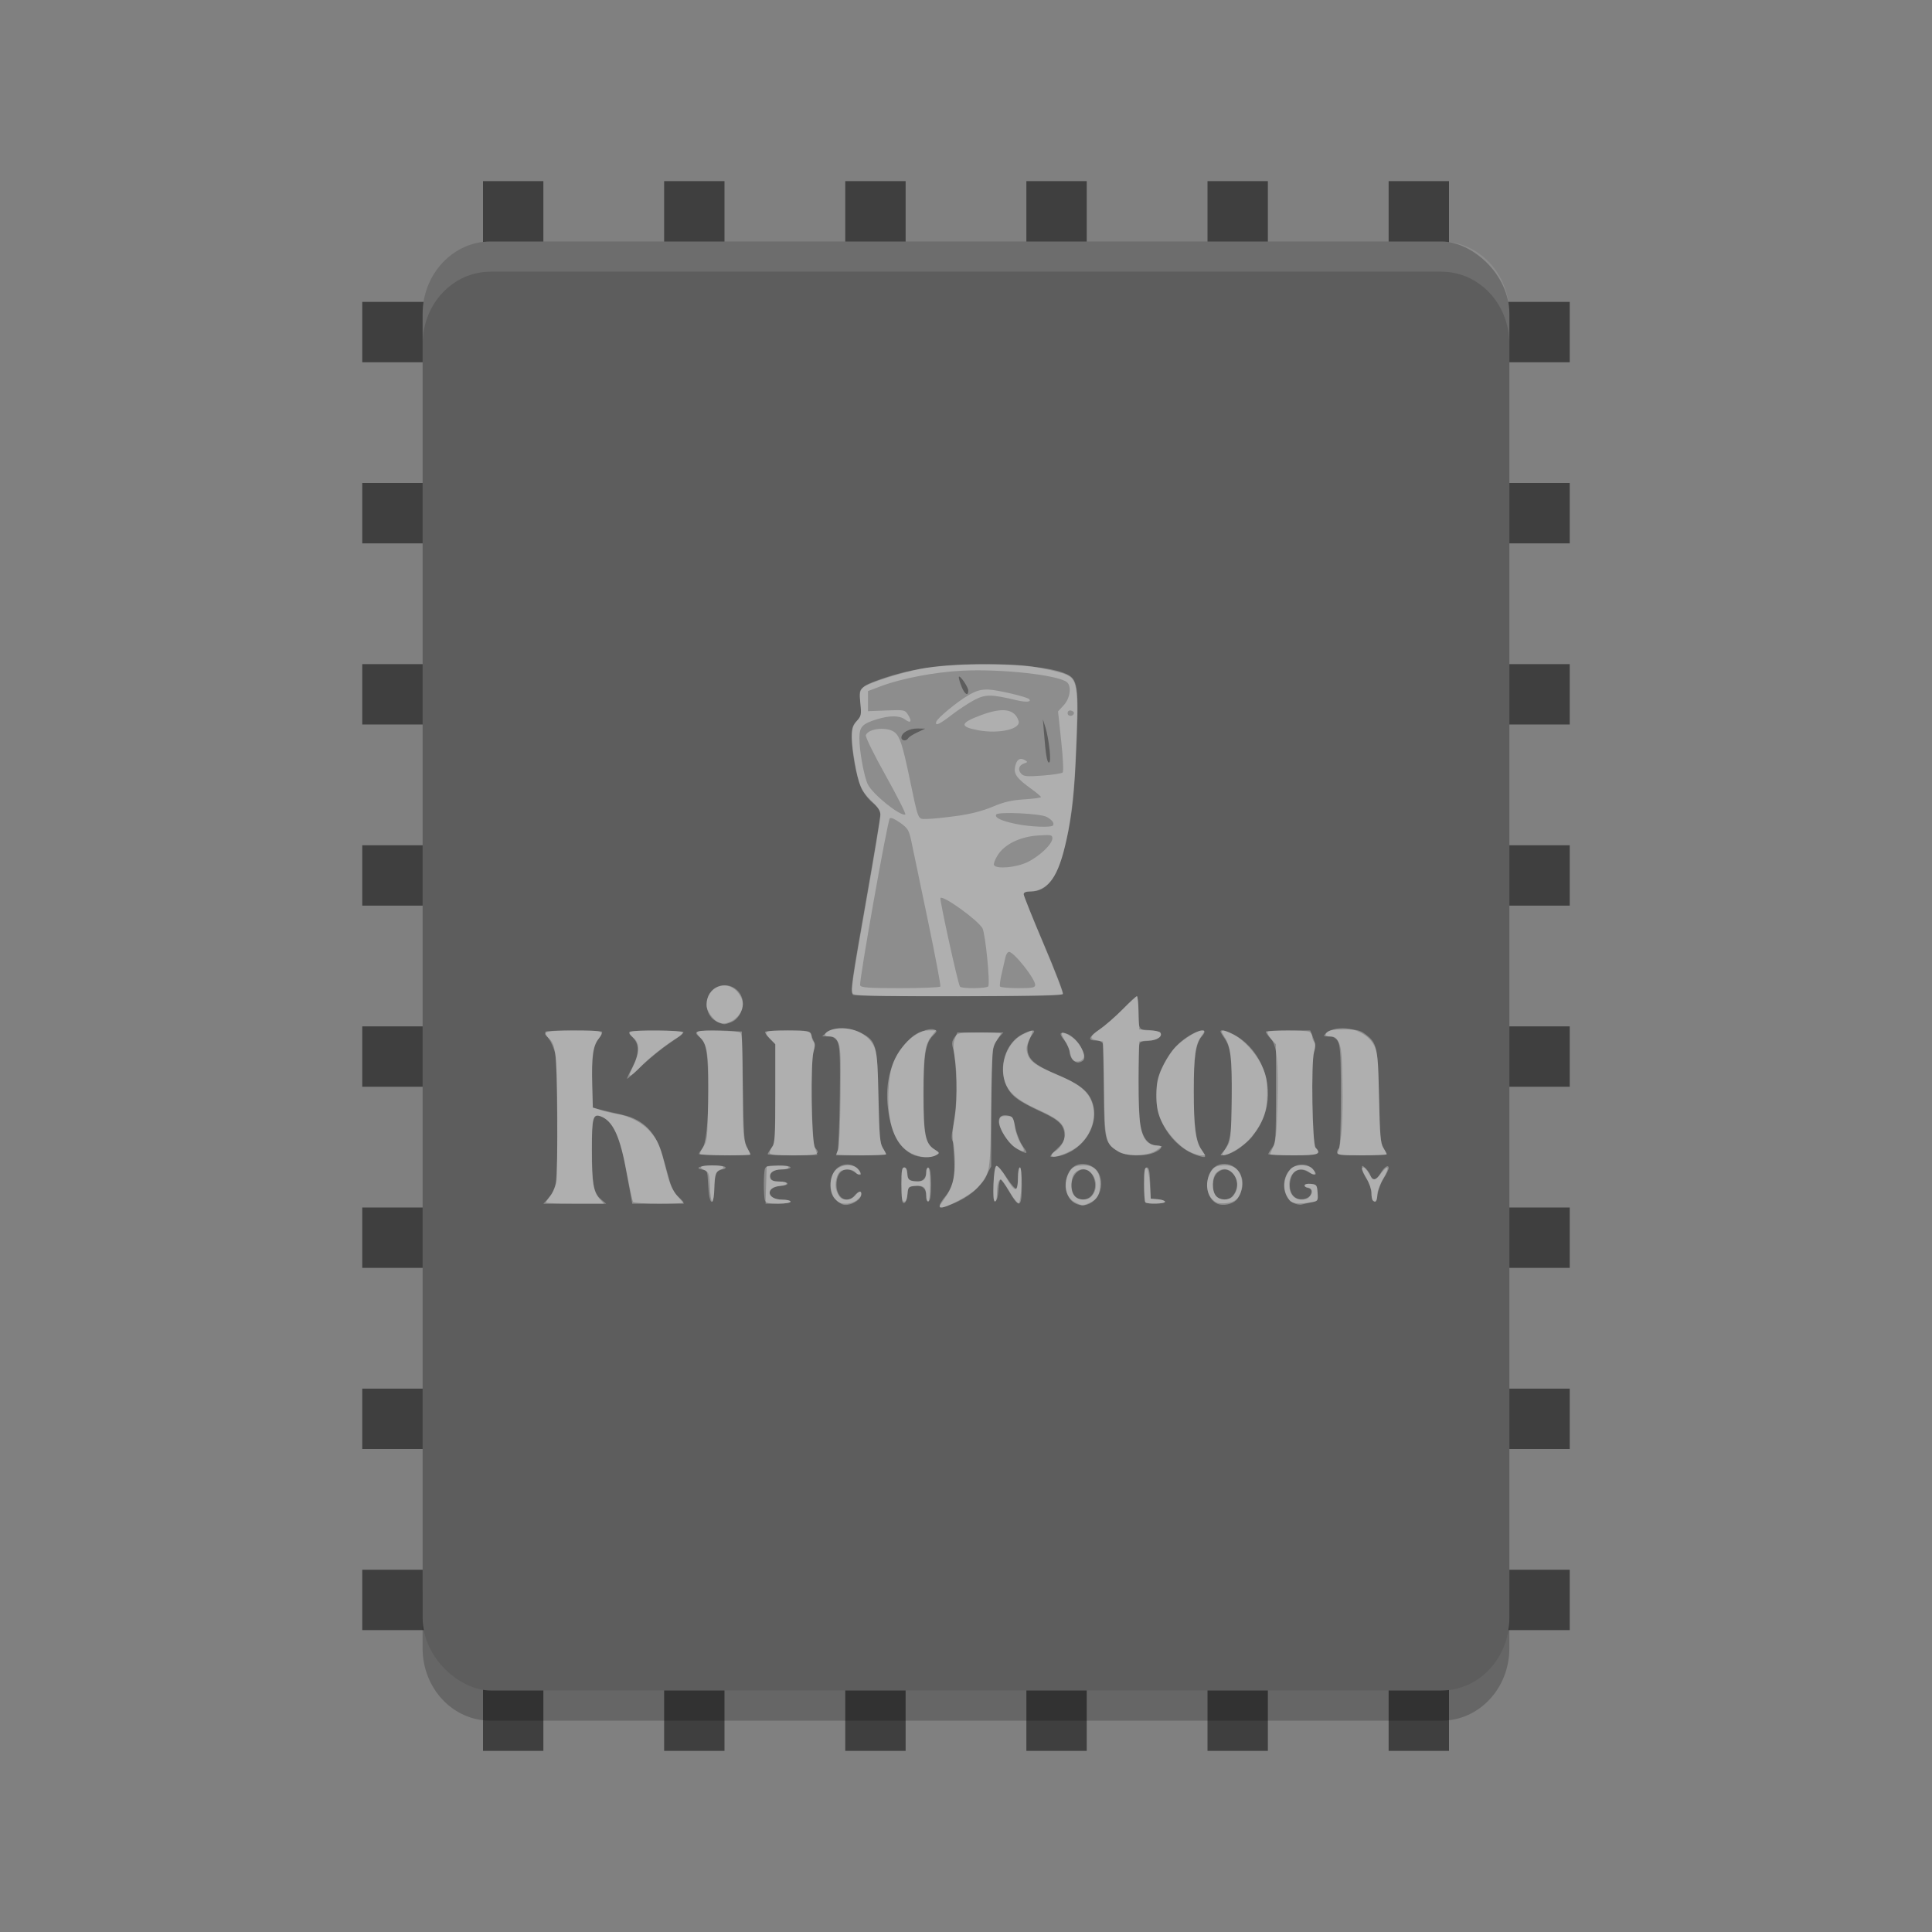 <?xml version="1.0" encoding="UTF-8" standalone="no"?>
<svg xmlns="http://www.w3.org/2000/svg" height="64" width="64" version="1">
 <rect width="100%" height="100%" fill="#808080" stroke="none"/>
 <rect transform="scale(-1)" height="52" width="2" y="-58" x="-24" style="fill:#3f3f3f"/>
 <rect transform="scale(-1)" height="52" width="2" y="-58" x="-18" style="fill:#3f3f3f"/>
 <rect transform="scale(-1)" height="52" width="2" y="-58" x="-42" style="fill:#3f3f3f"/>
 <rect transform="scale(-1)" height="52" width="2" y="-58" x="-36" style="fill:#3f3f3f"/>
 <rect transform="scale(-1)" height="52" width="2" y="-58" x="-30" style="fill:#3f3f3f"/>
 <rect transform="scale(-1)" height="52" width="2" y="-58" x="-48" style="fill:#3f3f3f"/>
 <rect transform="rotate(-90)" height="40" width="2" y="12" x="-24" style="fill:#3f3f3f"/>
 <rect transform="rotate(-90)" height="40" width="2" y="12" x="-18" style="fill:#3f3f3f"/>
 <rect transform="rotate(-90)" height="40" width="2" y="12" x="-12" style="fill:#3f3f3f"/>
 <rect transform="rotate(-90)" height="40" width="2" y="12" x="-42" style="fill:#3f3f3f"/>
 <rect transform="rotate(-90)" height="40" width="2" y="12" x="-36" style="fill:#3f3f3f"/>
 <rect transform="rotate(-90)" height="40" width="2" y="12" x="-30" style="fill:#3f3f3f"/>
 <rect transform="rotate(-90)" height="40" width="2" y="12" x="-48" style="fill:#3f3f3f"/>
 <rect transform="rotate(-90)" height="40" width="2" y="12" x="-54" style="fill:#3f3f3f"/>
 <path style="opacity:0.2" d="m 13.999,52.602 0,2 C 13.999,55.932 15.003,57 16.249,57 l 31.5,0 c 1.246,0 2.25,-1.068 2.25,-2.398 l 0,-2 c 0,1.33 -1.004,2.398 -2.25,2.398 l -31.5,0 c -1.246,0 -2.25,-1.068 -2.25,-2.398 z"/>
 <rect style="fill:#5d5d5d" ry="2.25" rx="2.4" transform="matrix(0,-1,-1,0,0,0)" height="36" width="48" y="-50" x="-56"/>
 <path style="fill:#ffffff;opacity:0.3" d="m 31.126,39.932 c 0,-0.041 0.084,-0.176 0.187,-0.299 0.252,-0.303 0.336,-0.671 0.292,-1.286 -0.02,-0.28 -0.041,-0.598 -0.047,-0.708 -0.006,-0.11 0.026,-0.425 0.071,-0.701 0.089,-0.537 0.056,-1.789 -0.056,-2.193 -0.05,-0.18 -0.041,-0.255 0.046,-0.382 0.103,-0.15 0.144,-0.157 0.863,-0.159 l 0.755,-0.002 -0.139,0.156 c -0.077,0.086 -0.167,0.258 -0.201,0.383 -0.034,0.125 -0.062,1.053 -0.062,2.063 l -5.69e-4,1.835 -0.189,0.347 c -0.208,0.382 -0.561,0.674 -1.071,0.886 -0.373,0.155 -0.448,0.165 -0.448,0.061 z m -3.228,-0.038 c -0.052,-0.021 -0.159,-0.099 -0.237,-0.175 -0.204,-0.196 -0.2,-0.702 0.008,-0.957 0.192,-0.236 0.546,-0.254 0.75,-0.039 0.171,0.18 0.109,0.267 -0.087,0.122 -0.326,-0.241 -0.623,-0.048 -0.623,0.405 0,0.439 0.351,0.646 0.601,0.355 0.133,-0.155 0.222,-0.172 0.222,-0.044 0,0.204 -0.412,0.42 -0.633,0.332 z m 7.745,-0.018 c -0.491,-0.218 -0.435,-1.164 0.078,-1.3 0.28,-0.074 0.596,0.08 0.699,0.34 0.229,0.578 -0.264,1.187 -0.777,0.96 z m 0.518,-0.273 c 0.249,-0.29 0.072,-0.864 -0.266,-0.864 -0.345,0 -0.544,0.59 -0.297,0.879 0.139,0.162 0.417,0.155 0.563,-0.015 z m 4.166,0.273 c -0.491,-0.218 -0.435,-1.164 0.078,-1.3 0.465,-0.123 0.87,0.336 0.73,0.828 -0.039,0.136 -0.122,0.296 -0.186,0.357 -0.145,0.138 -0.445,0.194 -0.623,0.115 z m 0.505,-0.258 c 0.178,-0.208 0.196,-0.492 0.043,-0.697 -0.163,-0.218 -0.391,-0.238 -0.57,-0.049 -0.157,0.165 -0.169,0.574 -0.022,0.745 0.134,0.156 0.415,0.157 0.549,8.74e-4 z m 1.997,0.223 c -0.349,-0.204 -0.395,-0.799 -0.085,-1.105 0.208,-0.206 0.55,-0.212 0.739,-0.013 0.184,0.194 0.105,0.258 -0.134,0.108 -0.278,-0.173 -0.525,-0.071 -0.6,0.247 -0.081,0.342 0.056,0.621 0.318,0.647 0.309,0.032 0.552,-0.292 0.277,-0.368 -0.205,-0.056 -0.145,-0.163 0.079,-0.14 0.192,0.019 0.207,0.039 0.225,0.295 0.018,0.263 0.011,0.276 -0.19,0.314 -0.115,0.022 -0.266,0.056 -0.336,0.075 -0.07,0.019 -0.201,-0.008 -0.292,-0.061 z M 18.178,39.678 c 0.104,-0.114 0.2,-0.316 0.231,-0.484 0.079,-0.431 0.07,-3.859 -0.011,-4.257 -0.038,-0.186 -0.137,-0.424 -0.22,-0.528 -0.083,-0.104 -0.133,-0.208 -0.11,-0.232 0.053,-0.056 1.821,-0.056 1.874,0 0.022,0.023 -0.028,0.128 -0.111,0.233 -0.186,0.233 -0.239,0.635 -0.212,1.589 l 0.02,0.697 0.316,0.079 c 0.174,0.043 0.478,0.114 0.676,0.158 0.689,0.152 1.108,0.586 1.325,1.373 0.071,0.257 0.173,0.626 0.228,0.82 0.062,0.219 0.168,0.414 0.28,0.513 0.099,0.088 0.181,0.177 0.181,0.198 0,0.021 -0.382,0.038 -0.85,0.038 h -0.85 l -0.065,-0.35 c -0.036,-0.193 -0.112,-0.606 -0.17,-0.918 -0.184,-0.994 -0.428,-1.483 -0.811,-1.626 -0.253,-0.094 -0.293,0.052 -0.291,1.084 0.002,1.159 0.055,1.456 0.296,1.66 l 0.177,0.15 -1.04,3.34e-4 -1.04,3.33e-4 0.178,-0.196 z m 7.163,0.09 c -0.05,-0.137 -0.05,-0.92 0,-1.057 0.029,-0.081 0.132,-0.106 0.443,-0.106 0.228,0 0.405,0.029 0.405,0.067 0,0.037 -0.125,0.067 -0.277,0.067 -0.298,0 -0.447,0.114 -0.382,0.292 0.027,0.074 0.116,0.109 0.282,0.109 0.334,0 0.378,0.121 0.052,0.146 -0.521,0.041 -0.478,0.454 0.047,0.454 0.152,0 0.277,0.03 0.277,0.067 0,0.038 -0.177,0.067 -0.405,0.067 -0.311,0 -0.414,-0.025 -0.443,-0.106 z m 4.562,0.062 c -0.024,-0.025 -0.043,-0.296 -0.043,-0.602 0,-0.45 0.018,-0.556 0.095,-0.556 0.063,0 0.095,0.066 0.095,0.193 0,0.201 0.091,0.274 0.341,0.274 0.182,0 0.292,-0.12 0.292,-0.319 0,-0.098 0.031,-0.148 0.079,-0.131 0.054,0.019 0.079,0.192 0.079,0.551 0,0.359 -0.025,0.531 -0.079,0.551 -0.051,0.018 -0.079,-0.041 -0.079,-0.17 0,-0.253 -0.127,-0.362 -0.391,-0.335 -0.189,0.019 -0.212,0.044 -0.23,0.255 -0.022,0.247 -0.086,0.366 -0.158,0.29 z m 3.528,-0.357 c -0.129,-0.22 -0.257,-0.4 -0.285,-0.4 -0.028,0 -0.06,0.155 -0.07,0.345 -0.011,0.207 -0.052,0.356 -0.101,0.373 -0.063,0.022 -0.078,-0.102 -0.063,-0.557 0.012,-0.373 0.045,-0.594 0.093,-0.611 0.041,-0.014 0.192,0.157 0.336,0.38 0.144,0.223 0.288,0.388 0.321,0.367 0.033,-0.021 0.06,-0.187 0.06,-0.369 0,-0.181 0.028,-0.33 0.063,-0.33 0.038,0 0.063,0.245 0.063,0.601 0,0.739 -0.079,0.777 -0.417,0.2 z m 4.51,0.356 c -0.023,-0.024 -0.042,-0.295 -0.042,-0.601 0,-0.443 0.019,-0.556 0.092,-0.556 0.071,0 0.096,0.117 0.111,0.517 l 0.018,0.517 0.237,0.021 c 0.131,0.011 0.237,0.049 0.237,0.083 0,0.071 -0.589,0.087 -0.654,0.018 z M 23.501,39.656 c -0.018,-0.083 -0.04,-0.315 -0.049,-0.517 -0.014,-0.324 -0.033,-0.37 -0.159,-0.388 -0.317,-0.047 -0.114,-0.145 0.301,-0.145 0.253,0 0.443,0.029 0.443,0.067 0,0.037 -0.056,0.067 -0.124,0.067 -0.178,0 -0.255,0.2 -0.255,0.663 0,0.398 -0.093,0.549 -0.156,0.255 z m 21.972,0.106 c -0.023,-0.024 -0.042,-0.138 -0.042,-0.251 0,-0.114 -0.071,-0.317 -0.158,-0.452 -0.087,-0.135 -0.158,-0.297 -0.158,-0.359 0,-0.106 0.009,-0.105 0.125,0.005 0.069,0.066 0.142,0.175 0.163,0.244 0.055,0.184 0.197,0.152 0.323,-0.073 0.119,-0.213 0.276,-0.317 0.276,-0.182 0,0.045 -0.074,0.198 -0.165,0.339 -0.091,0.141 -0.18,0.373 -0.198,0.516 -0.032,0.251 -0.076,0.308 -0.164,0.215 z M 30.208,38.235 c -0.448,-0.246 -0.683,-0.69 -0.791,-1.497 -0.121,-0.898 0.125,-1.737 0.66,-2.257 0.281,-0.273 0.697,-0.448 0.885,-0.371 0.089,0.036 0.081,0.063 -0.052,0.193 -0.251,0.245 -0.314,0.624 -0.315,1.901 -0.002,1.356 0.059,1.678 0.352,1.865 0.187,0.12 0.189,0.127 0.064,0.197 -0.186,0.105 -0.581,0.089 -0.802,-0.032 z m 4.589,0.069 c 0,-0.028 0.104,-0.146 0.232,-0.262 0.174,-0.159 0.232,-0.263 0.232,-0.419 0,-0.344 -0.161,-0.511 -0.759,-0.788 -0.787,-0.365 -1.007,-0.53 -1.167,-0.877 -0.273,-0.594 -0.03,-1.397 0.51,-1.687 0.138,-0.074 0.297,-0.135 0.353,-0.135 0.087,0 0.082,0.027 -0.029,0.176 -0.079,0.105 -0.131,0.274 -0.131,0.421 0,0.346 0.221,0.542 0.962,0.856 0.711,0.301 1.004,0.515 1.15,0.838 0.339,0.752 -0.227,1.705 -1.118,1.881 -0.129,0.025 -0.234,0.024 -0.234,-0.004 z m 4.873,-0.027 c -0.5,-0.161 -0.954,-0.591 -1.195,-1.135 -0.132,-0.296 -0.165,-0.473 -0.165,-0.873 -3.79e-4,-0.433 0.028,-0.563 0.207,-0.947 0.133,-0.285 0.323,-0.554 0.528,-0.748 0.44,-0.417 1.103,-0.621 0.761,-0.234 -0.193,0.219 -0.263,0.694 -0.263,1.784 4.43e-4,1.142 0.069,1.677 0.25,1.944 0.193,0.285 0.18,0.307 -0.124,0.209 z m -16.519,-0.049 c 0,-0.025 0.045,-0.097 0.1,-0.162 0.137,-0.16 0.212,-0.852 0.209,-1.929 -0.004,-1.26 -0.055,-1.586 -0.281,-1.776 -0.246,-0.207 -0.152,-0.235 0.703,-0.211 l 0.692,0.019 0.032,1.838 c 0.028,1.602 0.046,1.861 0.142,2.016 0.061,0.098 0.111,0.194 0.111,0.214 0,0.02 -0.385,0.036 -0.854,0.036 -0.47,0 -0.854,-0.02 -0.854,-0.045 z m 2.279,0.005 c 0,-0.022 0.057,-0.116 0.127,-0.209 0.119,-0.159 0.127,-0.271 0.127,-1.802 v -1.632 l -0.188,-0.185 c -0.103,-0.102 -0.17,-0.204 -0.148,-0.227 0.022,-0.023 0.364,-0.042 0.759,-0.042 0.63,0 0.724,0.015 0.754,0.117 0.019,0.064 0.062,0.17 0.095,0.236 0.04,0.078 0.036,0.206 -0.01,0.369 -0.1,0.354 -0.057,3.045 0.051,3.159 0.208,0.219 0.097,0.257 -0.744,0.257 -0.453,0 -0.823,-0.018 -0.823,-0.04 z m 2.316,-0.111 c 0.029,-0.083 0.062,-0.897 0.073,-1.81 0.023,-1.872 0.003,-1.975 -0.381,-1.979 l -0.204,-0.002 0.149,-0.131 c 0.215,-0.189 0.778,-0.179 1.149,0.019 0.499,0.267 0.532,0.39 0.569,2.122 0.027,1.283 0.048,1.531 0.142,1.683 0.061,0.098 0.111,0.194 0.111,0.214 0,0.02 -0.374,0.036 -0.83,0.036 h -0.83 l 0.052,-0.15 z m 9.282,0.017 c -0.43,-0.276 -0.458,-0.4 -0.458,-2.013 -1.26e-4,-0.795 -0.018,-1.493 -0.039,-1.551 -0.023,-0.062 -0.113,-0.106 -0.218,-0.106 -0.298,0 -0.266,-0.103 0.111,-0.368 0.197,-0.138 0.545,-0.442 0.772,-0.676 0.227,-0.234 0.435,-0.425 0.463,-0.425 0.027,0 0.05,0.208 0.05,0.462 0,0.641 0.018,0.673 0.383,0.673 0.168,0 0.324,0.031 0.347,0.07 0.079,0.134 -0.109,0.264 -0.382,0.264 -0.188,0 -0.282,0.032 -0.309,0.106 -0.062,0.169 -0.043,2.225 0.024,2.664 0.068,0.444 0.267,0.701 0.543,0.701 0.224,0 0.19,0.125 -0.065,0.237 -0.328,0.145 -0.969,0.125 -1.221,-0.036 z m 3.488,0.014 c 0.24,-0.286 0.289,-0.601 0.29,-1.85 0.001,-1.292 -0.04,-1.619 -0.245,-1.91 -0.072,-0.103 -0.131,-0.203 -0.131,-0.223 0,-0.091 0.25,-0.017 0.546,0.161 0.799,0.483 1.21,1.556 0.949,2.477 -0.187,0.66 -0.806,1.337 -1.318,1.441 -0.207,0.042 -0.208,0.042 -0.092,-0.097 z m 1.497,0.079 c 0,-0.022 0.057,-0.116 0.127,-0.209 0.119,-0.159 0.127,-0.271 0.127,-1.801 v -1.631 l -0.182,-0.192 c -0.1,-0.106 -0.167,-0.208 -0.148,-0.228 0.019,-0.02 0.357,-0.036 0.751,-0.036 h 0.716 l 0.096,0.242 c 0.076,0.192 0.082,0.292 0.027,0.485 -0.099,0.348 -0.054,3.041 0.053,3.153 0.208,0.219 0.097,0.257 -0.744,0.257 -0.453,0 -0.823,-0.018 -0.823,-0.04 z m 2.279,-0.057 c 0,-0.053 0.028,-0.115 0.063,-0.137 0.039,-0.026 0.063,-0.674 0.063,-1.724 0,-1.884 -0.019,-1.979 -0.397,-1.979 -0.19,0 -0.195,-0.005 -0.089,-0.117 0.086,-0.091 0.219,-0.117 0.599,-0.117 0.41,0 0.521,0.025 0.695,0.155 0.392,0.295 0.42,0.42 0.456,2.083 0.028,1.281 0.05,1.531 0.144,1.683 0.061,0.098 0.111,0.194 0.111,0.214 0,0.02 -0.37,0.036 -0.823,0.036 -0.674,0 -0.823,-0.017 -0.823,-0.096 z M 33.701,38.066 c -0.287,-0.159 -0.627,-0.685 -0.6,-0.928 0.016,-0.142 0.051,-0.167 0.235,-0.167 0.212,0 0.218,0.008 0.3,0.387 0.046,0.213 0.158,0.491 0.25,0.617 0.19,0.263 0.156,0.279 -0.184,0.09 z m -12.766,-2.684 c 0.242,-0.452 0.253,-0.79 0.033,-1.005 -0.086,-0.084 -0.139,-0.173 -0.116,-0.197 0.061,-0.064 1.792,-0.053 1.792,0.012 0,0.03 -0.206,0.193 -0.459,0.362 -0.252,0.169 -0.666,0.504 -0.92,0.746 -0.254,0.241 -0.475,0.439 -0.491,0.439 -0.017,0 0.056,-0.16 0.16,-0.356 z m 14.594,-0.283 c -0.055,-0.058 -0.099,-0.175 -0.099,-0.262 0,-0.086 -0.075,-0.251 -0.166,-0.365 -0.189,-0.237 -0.173,-0.295 0.063,-0.232 0.336,0.089 0.741,0.768 0.539,0.903 -0.129,0.086 -0.225,0.074 -0.336,-0.044 z M 23.784,33.862 c -0.516,-0.214 -0.5,-1.009 0.025,-1.191 0.389,-0.135 0.798,0.155 0.798,0.566 0,0.274 -0.168,0.545 -0.387,0.626 -0.233,0.086 -0.228,0.086 -0.436,4.6e-5 z m 4.452,-0.963 c -0.055,-0.151 -0.017,-0.409 0.478,-3.217 0.247,-1.404 0.45,-2.625 0.45,-2.714 0,-0.109 -0.085,-0.232 -0.262,-0.38 -0.144,-0.12 -0.317,-0.348 -0.383,-0.506 -0.153,-0.365 -0.304,-1.191 -0.304,-1.664 0,-0.302 0.028,-0.393 0.163,-0.535 0.151,-0.159 0.16,-0.201 0.121,-0.582 -0.051,-0.506 -0.003,-0.564 0.666,-0.799 1.126,-0.395 2.268,-0.54 3.885,-0.491 1.172,0.036 1.937,0.147 2.317,0.336 0.356,0.178 0.384,0.484 0.266,2.913 -0.064,1.319 -0.154,1.988 -0.393,2.922 -0.237,0.925 -0.578,1.349 -1.085,1.349 -0.163,0 -0.244,0.03 -0.244,0.09 0,0.05 0.3,0.792 0.666,1.651 0.366,0.858 0.652,1.598 0.635,1.645 -0.024,0.067 -0.758,0.084 -3.484,0.084 -3.057,0 -3.458,-0.012 -3.491,-0.103 z m 6.531,-8.077 c -0.025,-0.242 -0.084,-0.565 -0.132,-0.717 l -0.088,-0.278 0.032,0.4 c 0.06,0.764 0.104,1.034 0.169,1.034 0.042,0 0.049,-0.154 0.02,-0.44 z m -4.682,-0.367 c 0.023,-0.04 0.16,-0.128 0.304,-0.195 l 0.262,-0.123 -0.255,-0.005 c -0.273,-0.005 -0.536,0.142 -0.536,0.299 0,0.113 0.163,0.13 0.225,0.024 z m 1.99,-1.579 c -3.17e-4,-0.128 -0.31,-0.564 -0.314,-0.442 -0.001,0.041 0.041,0.184 0.094,0.317 0.101,0.254 0.221,0.323 0.22,0.125 z"/>
 <path style="fill:#ffffff;opacity:0.3" d="m 31.126,39.969 c 0,-0.021 0.07,-0.135 0.156,-0.254 0.265,-0.367 0.35,-0.667 0.35,-1.242 0,-0.295 -0.032,-0.591 -0.071,-0.657 -0.054,-0.091 -0.046,-0.235 0.032,-0.596 0.119,-0.551 0.134,-1.584 0.033,-2.198 -0.054,-0.325 -0.052,-0.471 0.008,-0.623 l 0.078,-0.198 h 0.72 c 0.396,0 0.72,0.016 0.72,0.036 0,0.02 -0.064,0.127 -0.142,0.239 -0.138,0.197 -0.143,0.259 -0.174,2.216 -0.035,2.215 -0.033,2.205 -0.455,2.65 -0.285,0.301 -1.254,0.785 -1.254,0.627 z m 4.515,-0.126 c -0.335,-0.154 -0.44,-0.568 -0.245,-0.966 0.108,-0.22 0.21,-0.272 0.534,-0.272 0.327,0 0.512,0.214 0.512,0.593 0,0.369 -0.088,0.532 -0.351,0.648 -0.252,0.111 -0.202,0.111 -0.451,-0.003 z m 0.509,-0.203 c 0.42,-0.443 -0.103,-1.207 -0.54,-0.79 -0.149,0.142 -0.156,0.6 -0.011,0.768 0.127,0.148 0.42,0.159 0.551,0.022 z M 18.087,39.833 c 0,-0.022 0.069,-0.127 0.154,-0.234 0.085,-0.106 0.172,-0.321 0.194,-0.477 0.022,-0.156 0.031,-1.184 0.02,-2.285 -0.021,-2.11 -0.039,-2.242 -0.336,-2.501 -0.177,-0.155 0.014,-0.199 0.864,-0.2 1.001,-0.001 1.053,0.016 0.848,0.273 -0.193,0.242 -0.237,0.558 -0.213,1.517 l 0.019,0.758 0.253,0.086 c 0.139,0.047 0.378,0.105 0.531,0.129 0.444,0.069 0.878,0.301 1.132,0.605 0.255,0.305 0.312,0.445 0.525,1.296 0.106,0.423 0.195,0.625 0.36,0.817 l 0.219,0.256 h -0.826 c -0.455,0 -0.842,-0.027 -0.862,-0.06 -0.019,-0.033 -0.106,-0.436 -0.193,-0.897 -0.244,-1.291 -0.467,-1.784 -0.879,-1.937 -0.255,-0.095 -0.293,0.05 -0.293,1.118 0,1.089 0.047,1.378 0.263,1.62 l 0.139,0.156 H 19.048 c -0.528,0 -0.96,-0.018 -0.96,-0.04 z m 7.292,-0.577 0.018,-0.617 0.364,-0.02 c 0.224,-0.012 0.364,0.007 0.364,0.05 0,0.039 -0.11,0.07 -0.245,0.07 -0.264,0 -0.426,0.133 -0.365,0.299 0.024,0.067 0.123,0.101 0.292,0.101 0.318,0 0.338,0.118 0.024,0.146 -0.493,0.044 -0.42,0.454 0.08,0.454 0.152,0 0.277,0.03 0.277,0.067 0,0.038 -0.18,0.067 -0.414,0.067 h -0.414 l 0.018,-0.617 z m 2.27,0.441 c -0.191,-0.257 -0.18,-0.713 0.024,-0.928 0.197,-0.207 0.594,-0.227 0.757,-0.037 0.061,0.071 0.083,0.144 0.049,0.166 -0.033,0.022 -0.095,-0.005 -0.138,-0.06 -0.08,-0.102 -0.294,-0.13 -0.466,-0.06 -0.153,0.062 -0.246,0.44 -0.164,0.667 0.038,0.105 0.103,0.214 0.144,0.242 0.138,0.092 0.36,0.054 0.47,-0.081 0.117,-0.144 0.207,-0.173 0.207,-0.067 0,0.16 -0.261,0.334 -0.502,0.334 -0.193,0 -0.278,-0.039 -0.38,-0.176 z m 5.793,-0.223 c -0.13,-0.221 -0.259,-0.402 -0.288,-0.402 -0.08,0 -0.129,0.182 -0.129,0.473 0,0.144 -0.03,0.261 -0.066,0.261 -0.099,0 -0.051,-1.149 0.049,-1.184 0.043,-0.015 0.185,0.154 0.316,0.378 0.301,0.513 0.396,0.523 0.396,0.04 0,-0.209 0.028,-0.367 0.066,-0.367 0.09,0 0.052,1.149 -0.04,1.181 -0.038,0.013 -0.175,-0.157 -0.305,-0.378 z m 4.498,0.354 c -0.023,-0.024 -0.042,-0.297 -0.042,-0.606 0,-0.419 0.02,-0.555 0.079,-0.534 0.05,0.017 0.091,0.211 0.111,0.523 l 0.032,0.495 0.237,0.021 c 0.131,0.011 0.237,0.049 0.237,0.083 0,0.071 -0.589,0.087 -0.654,0.018 z m 2.205,-0.116 c -0.185,-0.195 -0.212,-0.539 -0.066,-0.836 0.108,-0.22 0.21,-0.272 0.534,-0.272 0.327,0 0.529,0.231 0.529,0.603 0,0.413 -0.179,0.626 -0.545,0.652 -0.244,0.017 -0.321,-0.008 -0.453,-0.147 z m 0.687,-0.074 c 0.42,-0.443 -0.103,-1.207 -0.54,-0.79 -0.149,0.142 -0.156,0.6 -0.011,0.768 0.127,0.148 0.42,0.159 0.551,0.022 z m 1.928,0.165 c -0.058,-0.036 -0.139,-0.171 -0.18,-0.3 -0.082,-0.261 -0.016,-0.561 0.17,-0.777 0.142,-0.165 0.597,-0.165 0.739,0.001 0.137,0.159 0.062,0.235 -0.108,0.109 -0.322,-0.238 -0.674,-0.027 -0.674,0.403 0,0.31 0.157,0.5 0.413,0.5 0.152,0 0.236,-0.04 0.284,-0.135 0.078,-0.153 0.035,-0.266 -0.099,-0.266 -0.05,0 -0.091,-0.032 -0.091,-0.071 0,-0.04 0.09,-0.062 0.206,-0.05 0.192,0.019 0.207,0.039 0.225,0.295 0.019,0.27 0.016,0.275 -0.222,0.316 -0.335,0.058 -0.539,0.05 -0.663,-0.026 z M 23.517,39.323 c -0.016,-0.428 -0.035,-0.491 -0.161,-0.55 -0.24,-0.111 -0.16,-0.168 0.237,-0.168 0.397,0 0.478,0.057 0.237,0.168 -0.126,0.058 -0.145,0.122 -0.161,0.55 -0.01,0.266 -0.045,0.484 -0.076,0.484 -0.032,0 -0.066,-0.218 -0.076,-0.484 z m 6.343,-0.083 c 0,-0.449 0.019,-0.567 0.091,-0.567 0.056,0 0.098,0.083 0.111,0.217 0.018,0.2 0.039,0.219 0.267,0.238 0.266,0.023 0.352,-0.051 0.354,-0.305 5.06e-4,-0.083 0.029,-0.15 0.064,-0.15 0.037,0 0.063,0.234 0.063,0.567 0,0.334 -0.026,0.567 -0.063,0.567 -0.035,0 -0.064,-0.083 -0.064,-0.184 -0.002,-0.288 -0.079,-0.362 -0.354,-0.338 -0.235,0.02 -0.248,0.033 -0.266,0.272 -0.013,0.164 -0.051,0.25 -0.111,0.25 -0.072,0 -0.091,-0.118 -0.091,-0.567 z m 15.613,0.523 c -0.023,-0.024 -0.043,-0.137 -0.044,-0.25 -0.001,-0.113 -0.072,-0.326 -0.158,-0.473 -0.169,-0.289 -0.189,-0.367 -0.097,-0.367 0.033,0 0.11,0.09 0.172,0.2 0.142,0.254 0.204,0.252 0.412,-0.016 0.246,-0.315 0.282,-0.187 0.056,0.199 -0.108,0.185 -0.194,0.424 -0.194,0.541 0,0.2 -0.056,0.262 -0.148,0.165 z M 30.193,38.207 c -0.543,-0.26 -0.814,-0.998 -0.762,-2.078 0.035,-0.725 0.166,-1.101 0.53,-1.527 0.29,-0.339 0.517,-0.468 0.819,-0.468 h 0.23 l -0.16,0.201 c -0.216,0.27 -0.263,0.627 -0.261,1.968 0.002,1.286 0.06,1.575 0.36,1.767 0.184,0.118 0.186,0.125 0.061,0.195 -0.193,0.109 -0.516,0.086 -0.817,-0.058 z m 4.642,0.075 c -0.018,-0.031 0.032,-0.094 0.112,-0.139 0.217,-0.123 0.373,-0.441 0.326,-0.666 -0.058,-0.278 -0.248,-0.43 -0.913,-0.731 -0.678,-0.307 -0.991,-0.586 -1.09,-0.973 -0.151,-0.591 0.118,-1.255 0.611,-1.506 0.159,-0.081 0.301,-0.135 0.316,-0.12 0.015,0.015 -0.03,0.148 -0.099,0.296 -0.104,0.222 -0.114,0.303 -0.056,0.478 0.084,0.255 0.288,0.393 1.06,0.718 0.68,0.286 0.975,0.544 1.092,0.954 0.16,0.563 -0.152,1.233 -0.708,1.522 -0.336,0.175 -0.607,0.244 -0.652,0.167 z M 23.196,38.231 c -0.021,-0.022 0.024,-0.13 0.1,-0.239 0.129,-0.183 0.14,-0.287 0.162,-1.43 0.029,-1.57 -0.01,-1.925 -0.242,-2.169 -0.136,-0.144 -0.155,-0.193 -0.084,-0.222 0.182,-0.074 1.32,-0.039 1.398,0.043 0.055,0.058 0.076,0.548 0.076,1.788 0,1.576 0.01,1.728 0.127,1.969 0.07,0.144 0.127,0.27 0.127,0.281 0,0.039 -1.626,0.018 -1.663,-0.022 z m 2.298,-0.043 c 0.001,-0.046 0.044,-0.142 0.095,-0.213 0.076,-0.106 0.093,-0.429 0.093,-1.757 v -1.627 l -0.181,-0.191 c -0.23,-0.243 -0.18,-0.266 0.593,-0.266 0.664,0 0.791,0.031 0.791,0.194 0,0.062 0.032,0.147 0.071,0.188 0.053,0.056 0.053,0.131 0,0.29 -0.11,0.332 -0.09,2.828 0.026,3.165 0.05,0.147 0.092,0.274 0.092,0.284 5.06e-4,0.009 -0.355,0.017 -0.79,0.017 -0.592,0 -0.791,-0.021 -0.789,-0.083 z m 2.213,0.046 c 0,-0.021 0.027,-0.091 0.06,-0.155 0.033,-0.065 0.067,-0.854 0.076,-1.755 0.015,-1.457 0.004,-1.657 -0.093,-1.813 -0.069,-0.112 -0.166,-0.176 -0.266,-0.176 -0.205,0 -0.201,-0.119 0.006,-0.202 0.513,-0.206 1.223,0.04 1.448,0.502 0.116,0.239 0.134,0.423 0.162,1.738 0.027,1.251 0.048,1.498 0.142,1.649 0.061,0.098 0.111,0.194 0.111,0.214 0,0.02 -0.37,0.036 -0.823,0.036 -0.453,0 -0.823,-0.017 -0.823,-0.038 z m 9.372,-0.075 C 36.618,37.903 36.604,37.844 36.569,36.082 l -0.032,-1.58 -0.185,-0.034 c -0.278,-0.051 -0.258,-0.146 0.074,-0.367 0.165,-0.11 0.503,-0.403 0.751,-0.651 0.248,-0.248 0.467,-0.451 0.488,-0.451 0.021,0 0.046,0.248 0.056,0.551 l 0.018,0.551 0.316,0.021 c 0.174,0.011 0.342,0.048 0.374,0.081 0.109,0.113 -0.097,0.259 -0.395,0.279 l -0.296,0.02 -0.017,1.233 c -0.024,1.735 0.087,2.157 0.587,2.215 l 0.19,0.022 -0.185,0.132 c -0.263,0.187 -0.942,0.218 -1.235,0.055 z m 2.294,-0.025 c -0.335,-0.175 -0.75,-0.645 -0.926,-1.051 -0.205,-0.471 -0.19,-1.199 0.036,-1.682 0.094,-0.201 0.26,-0.479 0.369,-0.618 0.21,-0.268 0.773,-0.646 0.963,-0.647 0.103,-6.01e-4 0.102,0.015 -0.02,0.189 -0.204,0.291 -0.248,0.616 -0.248,1.846 4e-5,1.216 0.055,1.628 0.254,1.918 l 0.126,0.184 -0.144,-5.3e-5 c -0.079,-2.8e-5 -0.264,-0.062 -0.41,-0.139 z m 1.12,0.103 c 0,-0.02 0.064,-0.127 0.142,-0.239 0.135,-0.192 0.144,-0.276 0.163,-1.543 0.022,-1.413 -0.023,-1.794 -0.25,-2.131 -0.152,-0.225 -0.077,-0.241 0.293,-0.063 0.353,0.17 0.781,0.642 0.975,1.076 0.135,0.301 0.164,0.462 0.162,0.901 -0.002,0.576 -0.142,0.968 -0.51,1.429 -0.243,0.304 -0.976,0.732 -0.976,0.57 z m 1.582,-6e-4 c 0,-0.02 0.047,-0.133 0.105,-0.25 0.082,-0.166 0.112,-0.469 0.135,-1.355 0.038,-1.455 -0.011,-1.969 -0.212,-2.221 -0.083,-0.104 -0.133,-0.209 -0.111,-0.232 0.051,-0.054 1.242,-0.056 1.375,-0.002 0.055,0.022 0.1,0.091 0.1,0.153 0,0.062 0.031,0.145 0.068,0.185 0.049,0.051 0.047,0.146 -0.005,0.33 -0.103,0.363 -0.062,3.056 0.048,3.171 0.206,0.217 0.096,0.257 -0.712,0.257 -0.435,0 -0.791,-0.017 -0.791,-0.037 z m 2.249,-0.08 c 0.114,-0.282 0.166,-1.073 0.146,-2.222 -0.018,-1.047 -0.039,-1.265 -0.134,-1.418 -0.072,-0.116 -0.168,-0.181 -0.269,-0.181 -0.205,0 -0.201,-0.119 0.006,-0.202 0.513,-0.206 1.223,0.04 1.448,0.502 0.116,0.239 0.134,0.423 0.162,1.738 0.027,1.251 0.048,1.498 0.142,1.649 0.061,0.098 0.111,0.194 0.111,0.214 0,0.02 -0.373,0.036 -0.83,0.036 -0.766,0 -0.826,-0.009 -0.782,-0.117 z M 33.608,37.996 c -0.233,-0.157 -0.521,-0.627 -0.521,-0.85 0,-0.171 0.128,-0.24 0.34,-0.184 0.123,0.033 0.157,0.096 0.19,0.359 0.022,0.176 0.112,0.431 0.2,0.568 0.183,0.284 0.109,0.322 -0.21,0.106 z M 20.971,35.329 c 0.23,-0.478 0.231,-0.769 0.004,-0.96 -0.15,-0.126 -0.161,-0.155 -0.071,-0.191 0.168,-0.068 1.666,-0.05 1.708,0.021 0.021,0.035 -0.056,0.114 -0.17,0.175 -0.291,0.156 -0.994,0.71 -1.22,0.962 -0.104,0.116 -0.241,0.241 -0.304,0.276 -0.095,0.054 -0.086,0.007 0.054,-0.284 z m 14.637,-0.175 c -0.06,-0.014 -0.125,-0.119 -0.148,-0.239 -0.023,-0.117 -0.111,-0.325 -0.195,-0.463 -0.174,-0.284 -0.106,-0.322 0.209,-0.12 0.211,0.136 0.357,0.335 0.427,0.583 0.046,0.162 -0.105,0.284 -0.293,0.239 z M 23.809,33.871 c -0.187,-0.082 -0.404,-0.391 -0.404,-0.576 0,-0.596 0.655,-0.871 1.029,-0.431 0.107,0.126 0.174,0.282 0.174,0.403 0,0.386 -0.475,0.745 -0.798,0.603 z m 4.448,-0.915 c -0.082,-0.087 -0.037,-0.404 0.433,-3.061 0.261,-1.476 0.475,-2.773 0.475,-2.882 0,-0.15 -0.07,-0.265 -0.288,-0.474 -0.344,-0.33 -0.439,-0.551 -0.566,-1.316 -0.141,-0.855 -0.129,-1.108 0.068,-1.332 0.153,-0.174 0.162,-0.217 0.122,-0.603 -0.039,-0.385 -0.031,-0.424 0.104,-0.526 0.204,-0.152 1.237,-0.48 1.919,-0.61 0.854,-0.162 2.878,-0.201 3.671,-0.071 0.348,0.057 0.785,0.152 0.97,0.211 0.559,0.177 0.578,0.302 0.462,2.935 -0.079,1.778 -0.343,3.192 -0.711,3.805 -0.197,0.327 -0.478,0.499 -0.814,0.499 -0.123,0 -0.192,0.034 -0.192,0.094 0,0.052 0.3,0.803 0.667,1.67 0.367,0.867 0.65,1.605 0.629,1.641 -0.043,0.074 -6.881,0.094 -6.951,0.021 z m 2.894,-0.277 c 0.017,-0.03 -0.165,-0.998 -0.406,-2.152 -0.241,-1.154 -0.483,-2.315 -0.539,-2.581 -0.094,-0.454 -0.118,-0.496 -0.387,-0.691 -0.167,-0.121 -0.31,-0.183 -0.343,-0.148 -0.078,0.082 -1.026,5.417 -0.983,5.533 0.028,0.076 0.275,0.094 1.33,0.094 0.713,0 1.31,-0.024 1.328,-0.054 z m 1.586,-0.006 c 0.068,-0.117 -0.098,-1.77 -0.194,-1.927 -0.173,-0.283 -1.299,-1.094 -1.389,-0.999 -0.037,0.039 0.572,2.81 0.645,2.935 0.043,0.074 0.894,0.066 0.938,-0.008 z m 1.554,-0.05 c 0,-0.203 -0.705,-1.091 -0.866,-1.091 -0.044,0 -0.099,0.083 -0.12,0.184 -0.022,0.101 -0.078,0.346 -0.125,0.546 -0.047,0.199 -0.071,0.387 -0.053,0.417 0.018,0.03 0.287,0.055 0.598,0.055 0.484,0 0.566,-0.016 0.566,-0.11 z m -0.253,-4.065 c 0.402,-0.196 0.823,-0.598 0.823,-0.785 0,-0.118 -0.038,-0.126 -0.47,-0.097 -0.605,0.041 -1.113,0.289 -1.343,0.656 -0.089,0.141 -0.142,0.288 -0.12,0.327 0.081,0.139 0.743,0.079 1.11,-0.101 z M 34.885,27.342 c 0.045,-0.077 -0.033,-0.181 -0.212,-0.281 -0.204,-0.113 -1.613,-0.179 -1.672,-0.079 -0.06,0.103 0.16,0.209 0.647,0.311 0.478,0.1 1.19,0.128 1.237,0.048 z M 31.683,27.031 c 0.471,-0.065 0.871,-0.168 1.199,-0.307 0.373,-0.158 0.626,-0.217 1.046,-0.244 0.305,-0.019 0.554,-0.053 0.554,-0.076 -6.4e-5,-0.023 -0.14,-0.143 -0.312,-0.266 -0.488,-0.351 -0.594,-0.496 -0.543,-0.743 0.049,-0.236 0.161,-0.31 0.323,-0.215 0.1,0.059 0.098,0.068 -0.022,0.108 -0.178,0.06 -0.222,0.212 -0.099,0.343 0.086,0.091 0.196,0.1 0.709,0.061 0.334,-0.025 0.633,-0.071 0.664,-0.102 0.033,-0.033 0.014,-0.461 -0.048,-1.04 l -0.105,-0.984 0.191,-0.207 c 0.208,-0.226 0.264,-0.621 0.107,-0.758 -0.272,-0.238 -2.16,-0.448 -3.461,-0.384 -0.918,0.045 -2.03,0.257 -2.722,0.52 l -0.411,0.156 v 0.666 l 0.611,-0.024 c 0.601,-0.023 0.613,-0.021 0.721,0.152 0.136,0.218 0.084,0.287 -0.108,0.145 -0.184,-0.136 -0.506,-0.136 -0.944,-3.33e-4 -0.476,0.148 -0.565,0.248 -0.565,0.632 0,0.417 0.157,1.269 0.279,1.519 0.161,0.328 1.071,1.061 1.242,1 0.033,-0.012 -0.256,-0.586 -0.641,-1.276 -0.398,-0.711 -0.686,-1.297 -0.666,-1.352 0.085,-0.234 0.733,-0.291 0.969,-0.085 0.158,0.138 0.254,0.435 0.464,1.436 0.322,1.532 0.277,1.423 0.59,1.423 0.149,0 0.589,-0.044 0.977,-0.098 z m 0.711,-2.843 c -0.617,-0.115 -0.592,-0.239 0.099,-0.496 0.725,-0.27 1.115,-0.212 1.248,0.185 0.092,0.274 -0.639,0.443 -1.348,0.312 z m -1.379,-0.278 c 0.039,-0.126 0.702,-0.672 1.077,-0.887 0.252,-0.144 0.408,-0.188 0.648,-0.181 0.292,0.009 1.278,0.241 1.35,0.317 0.091,0.095 -0.093,0.112 -0.411,0.037 -0.856,-0.202 -1.037,-0.202 -1.414,-0.002 -0.191,0.102 -0.526,0.323 -0.744,0.492 -0.398,0.309 -0.555,0.378 -0.507,0.224 z m 4.561,-0.283 c 0.007,-0.036 -0.037,-0.076 -0.098,-0.088 -0.069,-0.014 -0.111,0.019 -0.111,0.087 0,0.116 0.187,0.117 0.209,9.14e-4 z"/>
 <path style="opacity:0.1;fill:#ffffff" d="M 16.25 8 C 15.004 8 14 9.069 14 10.398 L 14 11.398 C 14 10.069 15.004 9 16.25 9 L 47.75 9 C 48.996 9 50 10.069 50 11.398 L 50 10.398 C 50 9.069 48.996 8 47.75 8 L 16.25 8 z"/>
</svg>
